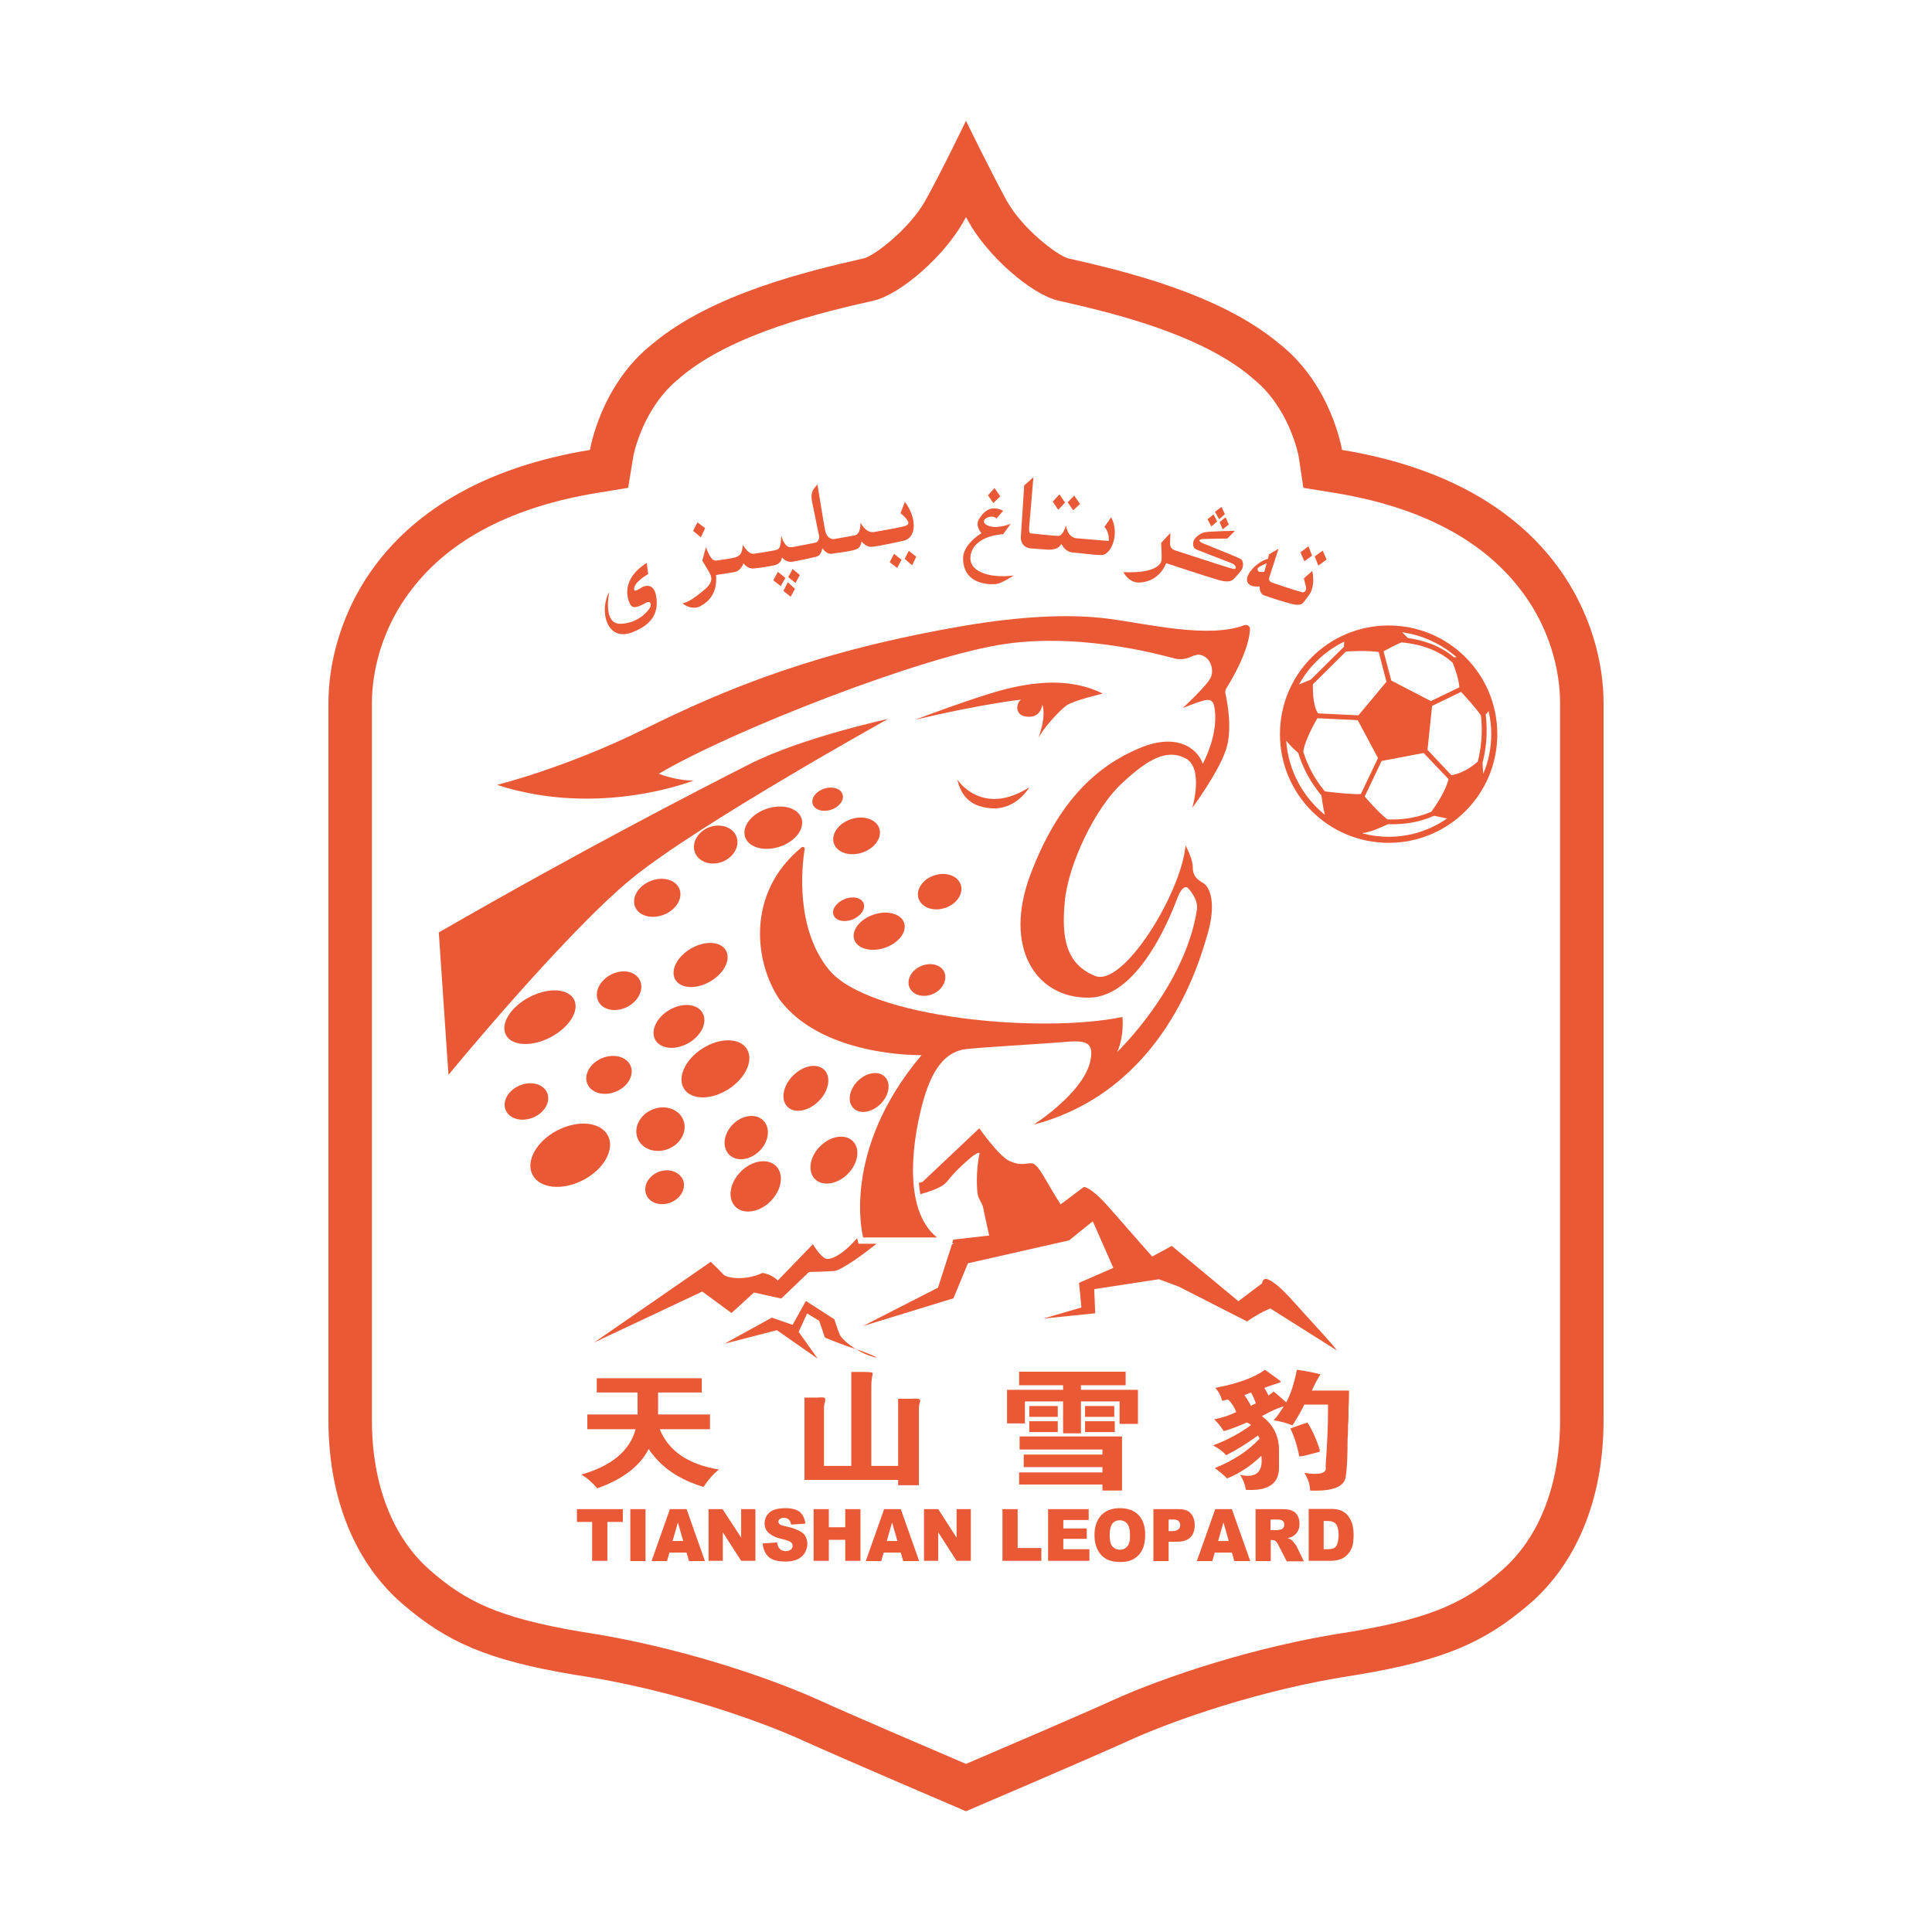 <svg version="1.1" xmlns="http://www.w3.org/2000/svg" xmlns:xlink="http://www.w3.org/1999/xlink" x="0px" y="0px"
	 viewBox="0 0 800 800" enable-background="new 0 0 800 800" xml:space="preserve">
<g>
	<path fill="#EA5935" d="M555.7,186.3c0,0-4.3-27-26-44c-24.7-20.7-64-30-87.3-35.3c-4.3-1-19.1-12.2-25.6-24S400,50,400,50
		s-10.2,21.2-16.8,33s-21.2,23-25.6,24c-23.3,5.3-62.7,14.7-87.3,35.3c-21.7,17-26,44-26,44C155,201,136,259.7,136,291s0,263,0,297
		s12,60,30.5,76s35.5,23.5,71.5,29.5c40.5,6,77.5,19.5,94,27s68,29.5,68,29.5s51.5-22,68-29.5s53.5-21,94-27c36-6,53-13.5,71.5-29.5
		s30.5-42,30.5-76s0-265.7,0-297S645,201,555.7,186.3z M646,588c0,26.7-8.6,48.8-24.3,62.4c-14.4,12.5-27.5,19.5-62.5,25.3
		c-39.7,5.9-77.9,19-98.6,28.4c-12.5,5.7-45.9,20-60.6,26.3c-14.7-6.3-48.1-20.6-60.6-26.3c-20.7-9.4-59-22.5-98.6-28.4
		c-35-5.9-48.1-12.8-62.5-25.3C162.6,636.8,154,614.7,154,588V291c0-7.8,1.6-28,16.9-47.5c15.9-20.4,41.6-33.7,76.4-39.4l12.8-2.1
		l2.1-12.8c0-0.2,3.7-20.4,19.3-32.7l0.2-0.2l0.2-0.2c21.9-18.4,59.6-27,79.8-31.6c11.3-2.6,29.4-18.6,37.3-32.8
		c0.3-0.6,0.7-1.2,1-1.8c0.3,0.6,0.7,1.2,1,1.8c7.9,14.3,26,30.2,37.3,32.8c20.2,4.6,57.9,13.2,79.8,31.6l0.2,0.2l0.2,0.2
		c15.2,11.9,19.1,31.5,19.3,32.8l1.9,12.7l13,2.1c34.8,5.7,60.5,19,76.4,39.4C644.4,263,646,283.2,646,291V588z"/>
	<path fill="#EA5935" d="M339.2,546.9l2.4,7c0,0,7.8,3.2,12.4,4.6c0.2,0,0.3,0.1,0.5,0.2c-3.6-2.2-6.2-4.8-6.7-5.9
		c-0.9-2-2.3-6.5-2.3-6.5l-11.8-7.6l-5.5,9.9l-8.6-3L300,556.4l21.7-5.6l16.9,11.8l-7.9-11.1l3.5-7.6L339.2,546.9z"/>
	<path fill="#EA5935" d="M354.6,558.7c2.5,1.6,5.5,2.9,8.5,3.5C363.9,562.4,359.1,560.1,354.6,558.7z"/>
	<path fill="#EA5935" d="M261.7,363.7c27.3-22.3,106-66,106-66s-35.7,7.7-57.3,18.7c-21.7,11-69.7,35.7-128.7,69.7l4,59
		C185.7,445,234.3,386,261.7,363.7z"/>
	<path fill="#EA5935" d="M287.2,323.2c-7.1,0.1-14.4-2.8-14.4-2.8c30-17.8,109.7-49,143.7-53.8s68.2,5.8,70.5,6.2s4.4-0.1,5.3-0.5
		s2.9-1.3,4.3-1.2c4.3,0.5,6.3,5.8,4.8,9.3s-11.7,12.8-11.7,12.8c9.5-3.7,11.8-4.7,13-1.2c2.5,11.5-4.7,24.3-4.7,24.3
		c-1.2-4.5-8.8-13.8-26.2-6.5c-17.3,7.3-33.3,21.3-45,52s2.3,51.7,24.2,51.3c21.8-0.3,35.2-37.9,36.8-41.9s3.4-4.3,4.1-3.5
		s4.4,4.8,3.7,9.1c-5,32-33,58.8-33,58.8c3-6.5,2.2-14.5,2.2-14.5c-33.8,7-105,0.5-121.5-19.5c-14-17-11.3-42.7-10.1-50
		c0.1-0.7-0.7-1.2-1.3-0.7c-23.2,19-19.4,47.8-9.1,63c18,24,58.8,23,58.8,23c-33.8,40-24.2,75.5-24.2,75.5H388
		c-15-12-9.7-42.8-5.5-57.3s10.3-19.8,17.5-20.7c7.2-0.8,34-2.3,41.5-3s9.8,0.5,10.3,3.5c1.5,14.8-23.8,30.8-23.8,30.8
		c53.7-14.2,68.5-66.7,72.1-79.2s0.9-19.2-1.8-20.8s-4.4-3-4.4-6.6s-3-9-3-9c-1.8,19.8-25.8,58.8-37.5,54s-14-15.2-12.5-30.8
		s12.5-38.5,23.5-48.8s18.8-14.5,26.5-10.5s2.8,20.5,2.8,20.5s10.8-14.5,14-24.2c2.7-8.2,0.5-19.8-0.3-23.2c-0.1-0.7,0-1.4,0.3-1.9
		c8.1-13.1,9.7-20.9,9.9-24.6c0.1-1.3-1.2-2.2-2.4-1.7c-14.9,5.6-40.1-0.6-56.2-2.7c-17-2.2-37.5-0.8-59,2.8
		c-62,10.5-100,26.5-133,42.8S205.8,325,205.8,325C248.2,338.8,287.2,323.2,287.2,323.2z"/>
	<path fill="#EA5935" d="M441.8,292c3-2,14.8-4.8,14.8-4.8c-13.5-6.8-29-4.8-41.5-1.5C402.7,289,379,298,379,298
		c28.5-6.7,43.8-8.3,43.8-8.3c-1.8,1.3-2.7,5.5,1,6.8c7.3,1.8,7.8-4.8,7.8-4.8c1.8,5.5-1.7,14-1.7,14
		C431.8,301.8,438.8,294,441.8,292z"/>
	<path fill="#EA5935" d="M410.5,334.7c10.5,0.7,15.7-8.7,15.7-8.7c-19.7,12.5-29.8-3.2-29.8-3.2C397.5,327.3,400,334,410.5,334.7z"
		/>
	
		<ellipse transform="matrix(0.887 -0.461 0.461 0.887 -193.981 162.593)" fill="#EA5935" cx="236.1" cy="478.7" rx="17.6" ry="11.6"/>
	
		<ellipse transform="matrix(0.887 -0.461 0.461 0.887 -169.055 150.405)" fill="#EA5935" cx="223.6" cy="421.5" rx="15.9" ry="9.4"/>
	<path fill="#EA5935" d="M252.9,403.6c-4.7,2.5-7,7.4-5.1,11.1s7.3,4.6,12,2.2c4.7-2.5,7-7.4,5.1-11.1S257.7,401.1,252.9,403.6z"/>
	
		<ellipse transform="matrix(0.925 -0.38 0.38 0.925 -156.875 116.784)" fill="#EA5935" cx="217.8" cy="456.3" rx="9.3" ry="7.2"/>
	
		<ellipse transform="matrix(0.925 -0.38 0.38 0.925 -150.141 128.941)" fill="#EA5935" cx="252" cy="445.3" rx="9.7" ry="7.5"/>
	
		<ellipse transform="matrix(0.925 -0.38 0.38 0.925 -157.081 138.707)" fill="#EA5935" cx="273.3" cy="467.8" rx="10.2" ry="8.8"/>
	
		<ellipse transform="matrix(0.707 -0.707 0.707 0.707 -242.596 356.519)" fill="#EA5935" cx="309.1" cy="471.1" rx="10" ry="7.8"/>
	
		<ellipse transform="matrix(0.707 -0.707 0.707 0.707 -255.714 365.2)" fill="#EA5935" cx="313" cy="491.3" rx="11.9" ry="8.7"/>
	
		<ellipse transform="matrix(0.707 -0.707 0.707 0.707 -238.532 384.938)" fill="#EA5935" cx="345.4" cy="480.4" rx="11.1" ry="8.1"/>
	
		<ellipse transform="matrix(0.707 -0.707 0.707 0.707 -220.942 368.012)" fill="#EA5935" cx="333.8" cy="450.7" rx="10.8" ry="7.5"/>
	
		<ellipse transform="matrix(0.707 -0.707 0.707 0.707 -214.469 387.049)" fill="#EA5935" cx="360" cy="452.4" rx="9.2" ry="6.7"/>
	<path fill="#EA5935" d="M272.6,485.3c-4.2,1.7-6.4,5.9-5,9.4s6,4.9,10.2,3.2c4.2-1.7,6.4-5.9,5-9.4
		C281.3,485.1,276.7,483.6,272.6,485.3z"/>
	
		<ellipse transform="matrix(0.843 -0.538 0.538 0.843 -191.57 228.832)" fill="#EA5935" cx="296.2" cy="442.6" rx="15.4" ry="10"/>
	<path fill="#EA5935" d="M285.1,431.9c5.4-3.1,8-8.7,5.8-12.5s-8.3-4.4-13.7-1.2c-5.4,3.1-8,8.7-5.8,12.5
		C273.6,434.4,279.7,435,285.1,431.9z"/>
	<ellipse transform="matrix(0.866 -0.5 0.5 0.866 -160.925 198.58)" fill="#EA5935" cx="290.1" cy="399.6" rx="12.1" ry="7.9"/>
	
		<ellipse transform="matrix(0.928 -0.372 0.372 0.928 -118.793 127.908)" fill="#EA5935" cx="272.2" cy="371.9" rx="9.9" ry="7.5"/>
	<path fill="#EA5935" d="M293.5,342.6c-4.7,1.9-7.3,6.6-5.7,10.5c1.6,3.9,6.7,5.6,11.4,3.7c4.7-1.9,7.3-6.6,5.7-10.5
		C303.3,342.4,298.2,340.8,293.5,342.6z"/>
	
		<ellipse transform="matrix(0.95 -0.312 0.312 0.95 -90.936 116.974)" fill="#EA5935" cx="320.2" cy="342.8" rx="12.3" ry="8.3"/>
	
		<ellipse transform="matrix(0.95 -0.312 0.312 0.95 -86.142 123.402)" fill="#EA5935" cx="342.7" cy="331" rx="6.5" ry="4.6"/>
	
		<ellipse transform="matrix(0.95 -0.312 0.312 0.95 -90.285 127.899)" fill="#EA5935" cx="354.7" cy="346.2" rx="9.9" ry="7.3"/>
	<path fill="#EA5935" d="M366.3,392.5c5.7-1.9,9.3-6.5,8.1-10.3s-6.9-5.4-12.6-3.5s-9.3,6.5-8.1,10.3S360.6,394.4,366.3,392.5z"/>
	
		<ellipse transform="matrix(0.95 -0.312 0.312 0.95 -95.765 139.78)" fill="#EA5935" cx="389.1" cy="369.3" rx="9.2" ry="7.1"/>
	<path fill="#EA5935" d="M357.6,374c-0.9-2.3-4.5-3.1-7.9-1.7s-5.5,4.4-4.5,6.7c0.9,2.3,4.5,3.1,7.9,1.7S358.5,376.3,357.6,374z"/>
	<path fill="#EA5935" d="M376.7,409.1c1.5,3.1,5.8,4.2,9.8,2.4c3.9-1.8,5.9-5.9,4.5-9s-5.8-4.2-9.8-2.4
		C377.2,401.9,375.2,405.9,376.7,409.1z"/>
	<path fill="#EA5935" d="M261.6,261.9c10.5-3.9,11-10.5,10-15.5s-4.6-3.9-5.8-3.2s-3,2-3.2,1c-0.5-3,5.8-6.5,5.8-6.5l-0.6-4.6
		c-10.8,6.8-8.1,14.9-6.8,17.2c1.2,2.3,4.2,0.5,6.5-0.7s2.1,1.2,1.7,1.9c-0.4,0.8-4.3,6.5-12.1,6.8s-4.8-13.2-4.8-13.2
		C248,252.6,251.1,265.8,261.6,261.9z"/>
	<polygon fill="#EA5935" points="292,218.7 288.8,216.3 287,219.8 290.2,222.5 	"/>
	<path fill="#EA5935" d="M289.8,251.1c3.5-1.8,7.3-5.2,6.7-13c0,0,5.6-0.9,7.6-1.2s3.5-2.5,3.7-3.7c0,0,1.7,2.4,4.2,2.2
		s7.4-1,8.9-1.4s2.6-1.3,2.9-3.2c0,0,1.6,2.2,4.2,1.8c2.7-0.4,8.4-1.7,9.7-2s2.3-1,2.8-3.6c0,0,1.8,2.6,3.8,2.3s6.9-0.9,8.8-1.4
		s3.1-0.8,3.7-3.7c0,0,1.8,2.6,4.6,2.2c2.8-0.3,11.1-2.1,13.1-2.6c4.8-1.2,5.4-9,0.2-16l-1.8,4.7c0,0,1.9,1.5,2.8,2.9
		c0.8,1.4,0.8,2.1-2.5,2.8c-3.2,0.7-9.6,1.8-11.3,2.1s-3.8-0.6-5.6-3.9c0,0,0.3,4.8-2.4,5.3s-7.2,1.3-8.4,1.5s-3.2-0.5-3.8-3.4
		s-3.2-19.2-3.2-19.2s-1.9,1.9-2.2,3.2s-0.5,1.9,0.2,5.2s2.3,11.4,2.6,12.5s-0.1,2.9-1.4,3.2s-8.2,1.6-9.4,1.8s-3.1,0.6-4.8-4.6
		c0,0-0.1,2.6-0.4,3.9s-0.9,1.8-2.4,2.1s-6.9,1.2-7.9,1.3s-2.4,0.8-5.2-3.5c0,0-0.2,1.9-0.6,3s-1.6,1.9-2.9,2.2s-5.8,1-7.3,1.2
		s-2.6-0.6-4.5-5.5l-1.5,5.6c0,0,2.2,3.5,3,5s1.8,3.7-2,6.9s-6.6,5.2-9.1,5.7C282.4,249.8,286.2,252.9,289.8,251.1z"/>
	<polygon fill="#EA5935" points="320.2,240.3 323.3,242.7 325.2,239.3 322.1,236.8 	"/>
	<polygon fill="#EA5935" points="331.2,238.1 328.2,235.6 326.4,239 329.4,241.4 	"/>
	<polygon fill="#EA5935" points="329.2,243.8 326.2,241.1 324.4,244.7 327.4,247.1 	"/>
	<polygon fill="#EA5935" points="371.5,235.2 373.3,231.8 370.2,229.3 368.4,232.8 	"/>
	<polygon fill="#EA5935" points="374.6,231.4 377.7,234.1 379.4,230.5 376.3,228.1 	"/>
	<polygon fill="#EA5935" points="414.2,205.5 411.8,202.1 409.1,205.1 411.3,208.3 	"/>
	<path fill="#EA5935" d="M412.6,241.8c2.6-0.4,7.1-3.5,7.1-3.5c-10.1,1.3-19.7-1.7-17.6-9.2c2.1-7.6,13.3-7.9,13.3-7.9l3.1-4.3
		c0,0-5.1,2.1-8.7,1s-2.6-3.2-0.4-3.8s3.2,0.6,3.2,0.6l2.8-3.2c-5.3-2.7-8.2,0.6-10,3.4c-1.8,2.8,1,5.9,1,5.9
		c-2.5,1.5-7.4,5.4-7.6,10.1C398.6,242.2,410,242.2,412.6,241.8z"/>
	<path fill="#EA5935" d="M427,227.1c2.2,0.1,4.8,0.4,6.9,0.5c2.2,0.1,4.6-0.4,5.6-2.4c0,0,1.4,3.4,4.9,3.6c3.5,0.2,8.2,1.1,11.9,1
		c3.8-0.1,7.5-8.8,3.8-15.6l-2.8,4c0,0,2.1,1.8,1.8,5.8c0,0-9.8-0.8-13.2-1.1s-4.3-3.8-4.5-5.4c0,0-1.1,4.4-3.2,4.4s-10.3-1-11.2-1
		c-0.9,0-1-1.3-0.8-3.2s1.7-20.1,1.7-20.1l-3.8,3.4c0,0-1.2,18.3-1.4,21.5C422.7,225.6,424.8,227,427,227.1z"/>
	<polygon fill="#EA5935" points="441,208.1 438.7,204.7 435.9,207.7 438.2,211.1 	"/>
	<polygon fill="#EA5935" points="447.2,208.7 444.8,205.2 442.1,208 444.4,211.3 	"/>
	<path fill="#EA5935" d="M472.1,241.2c4.6-0.3,8.7-2.9,10.8-8c0,0,18.8,6.2,21.8,7s5,0.9,6.4-0.7c1.4-1.6,2.3-2.5,3-3.5
		s1.1-3.7-0.5-4.6c-1.6-0.9-15.3-6.3-16.1-6.7s-1.6-1.4,0.6-1.5s10.1-0.2,10.1-0.2l3.2-3.2c0,0-10.7,0.2-12.5,0.6
		c-1.8,0.3-4.7,2.4-4.8,4.2c-0.2,1.8,0.2,2.6,2.2,3.3c1.9,0.8,12.8,4.9,14.1,5.5s2.2,2.6,0,2.1s-22.2-7.1-23.8-7.6s-2.2-1.6-2.1-3.2
		c0.1-1.7,0.1-4,0.1-4l-3.8,4.1c0,0,0.3,4.6,0.2,6.9s-3.4,5.8-15.8,5.2C465.2,237,467.5,241.6,472.1,241.2z"/>
	<polygon fill="#EA5935" points="507.2,212.9 505.8,209.9 503.1,211.9 504.8,215 	"/>
	<polygon fill="#EA5935" points="506.3,219.2 508.8,217.2 507.5,214.2 505,216.2 	"/>
	<polygon fill="#EA5935" points="504,215.9 502.5,213 500,215 501.6,218 	"/>
	<polygon fill="#EA5935" points="543.3,230.1 541.8,226.2 538.5,228.7 540.1,232.4 	"/>
	<polygon fill="#EA5935" points="549.3,231.7 547.7,228 544.4,230.4 545.9,234.2 	"/>
	<path fill="#EA5935" d="M521.6,242.8c0,0-0.3,2.8,1.8,3.7c2.1,0.8,8.4,2.8,10.8,3.4c2.3,0.7,4.5,0.8,5.4-0.3s2.4-3.1,3-4.1
		s1.8-4.3,0.8-9.1l-3.5,3.1c0,0,0.7,2.7,0.9,3.6c0.2,0.9-0.2,2.5-1.8,2.1s-10.8-3.4-12.1-3.9s-1.7-1.2-1.2-2.6s3.7-11.5,3.7-11.5
		l-4,2.4l-0.3,1.8c0,0-3.8,0.7-7.2,5C514.6,240.6,516.9,243.4,521.6,242.8z M521.1,235c0.8-0.7,3.4-1.8,3.4-1.8s-0.9,3.6-1,3.6
		s-1.5,0.1-2,0S520.2,235.6,521.1,235z"/>
	<path fill="#EA5935" d="M291.3,615.7c2-3,4.1-5.4,6.4-7.2c-12.7-2.1-20.9-7.7-24.5-16.7H294v-6.1h-21.5v-9.1h18.1v-5.9h-43.5v5.9
		H264v9.1h-20.8v6.1h20c-2.4,8.9-9.9,15.2-22.5,18.8c2.6,1.5,4.8,3.5,6.6,5.7c10.6-3.8,17.7-9.2,21.3-16.3
		C273.5,607.4,281,612.6,291.3,615.7z"/>
	<path fill="#EA5935" d="M377.1,579.2h-5.2V607h-11.1v-33c0-2,0.2-3.6,0.5-4.7c0-0.3,0-0.5,0-0.6c0.2-0.4-1-0.6-3.4-0.6h-5.4V607
		h-11.3v-24c0-1,0.2-1.9,0.5-2.8c0-0.6,0-0.9,0-1.1c0-0.4-1.1-0.6-3.2-0.4h-5.4v34.1h38.8v2.2h8.6v-31.5c0-1.3,0.2-2.4,0.5-3.2
		c0-0.3,0-0.5,0-0.6C381,579.2,379.7,579,377.1,579.2z"/>
	<rect x="426.2" y="582.2" fill="#EA5935" width="11.8" height="4.5"/>
	<rect x="449.3" y="588.5" fill="#EA5935" width="12.3" height="4.5"/>
	<rect x="426.2" y="588.5" fill="#EA5935" width="11.8" height="4.5"/>
	<polygon fill="#EA5935" points="464.6,617.2 464.6,594.8 422.2,594.8 422.2,600.2 456.5,600.2 456.5,602.3 423.9,602.3 
		423.9,607.5 456.5,607.5 456.5,609.7 422,609.7 422,614.7 456.5,614.7 456.5,617.2 	"/>
	<rect x="449.3" y="582.2" fill="#EA5935" width="12.1" height="4.5"/>
	<polygon fill="#EA5935" points="471.2,575.5 447.6,575.5 447.6,573.6 466.1,573.6 466.1,568 422,568 422,573.6 440.2,573.6 
		440.2,575.5 417,575.5 417,589.4 424.4,589.4 424.4,580.3 440.2,580.3 440.2,593.5 447.6,593.5 447.6,580.3 463.6,580.3 
		463.6,589.6 471.2,589.6 	"/>
	<path fill="#EA5935" d="M557.3,611c0.5-3.4,0.7-8.4,0.7-15c0.2-2.7,0.2-4.7,0.2-6c0.2-1.6,0.2-3.9,0.2-7.1c0.2-3.1,0.2-5.5,0.2-7.1
		h-15.4c0.2-0.3,0.4-0.8,0.7-1.5c1.1-2.3,2.1-4,2.9-5.2c-2.6-0.7-5.9-1.4-9.8-1.9c-1.1,5.7-2.6,10.2-4.4,13.5
		c-4.1-3.7-5.9-5.2-5.4-4.3l-2,1.5c0-0.1-0.1-0.4-0.2-0.6c-0.7-1.3-1.1-2.1-1.5-2.6c1.5-0.6,3.1-1.1,4.9-1.7c1.3-0.4,2-0.7,2-0.9
		c-0.2-0.3-2.4-1.9-6.6-4.9c-4.2,3.1-11.1,5.7-20.6,7.5c1.3,1.3,2.3,3.1,2.9,5.4c1-0.3,1.8-0.5,2.4-0.6c1.5,1.4,2.6,3.1,3.4,5.2
		c-2.6,1.3-5.6,2.3-9.1,3c1.6,1.6,2.9,3.2,3.9,4.9c2.6-0.7,5.8-1.9,9.6-3.6c0.7,0.3,1.2,0.6,1.7,1.1c-4.6,3.4-9.8,6.2-15.7,8.4
		c2.6,1.4,4.4,2.8,5.4,4.1c4.7-2.4,9.1-5.2,13.2-8.2l0.7,1.3c-4.9,5.2-11.1,9.2-18.6,12.2c2.3,1.7,4,3.1,5.1,4.3
		c5.2-2.1,10-5.3,14.2-9.4c0.8,6.7-2.1,9.4-8.8,7.9c1.3,2,2.1,4.1,2.4,6.2c9.5,0.6,14-2.7,13.7-9.9v-7.3c-0.2-5.4-2.5-9.9-7.1-13.3
		c3.6-2,6.6-3.4,9.1-4.1c-1.6,2.6-3,4.5-4.2,5.8c2.6,0.4,5.2,1.1,7.8,2.1c0.2-0.3,0.4-0.6,0.7-1.1c1.8-2.9,3.2-5.4,4.2-7.5h9.8v3.2
		c0,5.2-0.3,12.7-1,22.5c0.7,2.7-2.3,3.6-8.8,2.6c1.5,2.3,2.3,4.7,2.4,7.3C552.2,617.6,557,615.5,557.3,611z M518.6,581.8
		c-0.3,0.1-0.6,0.3-0.7,0.4c0-0.1-0.1-0.4-0.2-0.6c-1-1.9-1.8-3.1-2.4-3.9l2.7-1.1c0.8,1.4,1.5,2.9,2,4.5
		C519.6,581.3,519.2,581.5,518.6,581.8z"/>
	<path fill="#EA5935" d="M541.4,589.1c-0.7,0.1-3,0.9-7.1,2.4c1.6,3.3,2.9,7.2,3.7,11.6c1.5-0.1,3.4-0.6,5.9-1.3
		c1.1-0.3,2-0.5,2.4-0.6c0.3-0.4,0.2-1.1-0.2-1.9v-0.2C544.7,595.1,543.2,591.8,541.4,589.1z"/>
	<polygon fill="#EA5935" points="238.9,630.2 245.2,630.2 245.2,646.3 251.5,646.3 251.5,630.2 257.9,630.2 257.9,624.9 
		238.9,624.9 	"/>
	<rect x="261" y="624.9" fill="#EA5935" width="6.3" height="21.5"/>
	<path fill="#EA5935" d="M277.4,624.9l-7.6,21.5h6.4l1-3.5h7.1l1,3.5h6.6l-7.6-21.5H277.4z M278.5,638.1l2.2-7.7l2.2,7.7H278.5z"/>
	<polygon fill="#EA5935" points="306.9,636.7 299.2,624.9 293.4,624.9 293.4,646.3 299.3,646.3 299.3,634.5 306.9,646.3 
		312.8,646.3 312.8,624.9 306.9,624.9 	"/>
	<path fill="#EA5935" d="M330.8,633.8c-1.2-0.6-3.1-1.3-5.9-1.9c-1.1-0.2-1.8-0.5-2.1-0.8c-0.3-0.3-0.5-0.6-0.5-0.9
		c0-0.5,0.2-0.9,0.6-1.2s0.9-0.5,1.6-0.5c0.9,0,1.6,0.2,2.1,0.7s0.8,1.1,1,2.1l5.9-0.4c-0.3-2.2-1.1-3.8-2.4-4.9
		c-1.4-1-3.3-1.5-5.9-1.5c-2.1,0-3.8,0.3-5,0.8s-2.1,1.3-2.7,2.3s-0.9,2-0.9,3.1c0,1.7,0.6,3.1,1.8,4.1c1.2,1.1,3.1,2,5.9,2.6
		c1.7,0.4,2.7,0.8,3.2,1.2s0.7,0.9,0.7,1.5s-0.2,1.1-0.7,1.5s-1.2,0.7-2.1,0.7c-1.2,0-2.1-0.4-2.8-1.3c-0.4-0.5-0.7-1.3-0.8-2.3
		l-6,0.4c0.2,2.2,0.9,4,2.3,5.4s3.7,2.1,7.2,2.1c2,0,3.6-0.3,4.9-0.9c1.3-0.6,2.3-1.5,3-2.6c0.7-1.2,1.1-2.4,1.1-3.8
		c0-1.2-0.3-2.2-0.8-3.2S332,634.4,330.8,633.8z"/>
	<polygon fill="#EA5935" points="350,632.4 343.2,632.4 343.2,624.9 336.9,624.9 336.9,646.3 343.2,646.3 343.2,637.6 350,637.6 
		350,646.3 356.3,646.3 356.3,624.9 350,624.9 	"/>
	<path fill="#EA5935" d="M366.1,624.9l-7.6,21.5h6.4l1-3.5h7.1l1,3.5h6.6l-7.6-21.5H366.1z M367.2,638.1l2.2-7.7l2.2,7.7H367.2z"/>
	<polygon fill="#EA5935" points="396.1,636.7 388.5,624.9 382.6,624.9 382.6,646.3 388.5,646.3 388.5,634.5 396.1,646.3 402,646.3 
		402,624.9 396.1,624.9 	"/>
	<polygon fill="#EA5935" points="421.4,624.9 415.1,624.9 415.1,646.3 431.2,646.3 431.2,641 421.4,641 	"/>
	<polygon fill="#EA5935" points="440.3,637.2 450,637.2 450,632.9 440.3,632.9 440.3,629.4 450.8,629.4 450.8,624.9 434,624.9 
		434,646.3 451.1,646.3 451.1,641.5 440.3,641.5 	"/>
	<path fill="#EA5935" d="M463.7,624.5c-3.3,0-5.9,1-7.7,2.9c-1.8,2-2.8,4.7-2.8,8.2c0,2.5,0.5,4.6,1.4,6.3s2.1,2.9,3.6,3.7
		s3.4,1.2,5.7,1.2c2.3,0,4.1-0.4,5.6-1.3c1.5-0.9,2.7-2.1,3.5-3.8c0.8-1.6,1.2-3.7,1.2-6.2c0-3.5-0.9-6.1-2.7-8.1
		C469.7,625.5,467.1,624.5,463.7,624.5z M466.8,640.3c-0.7,0.9-1.8,1.4-3.1,1.4c-1.3,0-2.3-0.5-3.1-1.4c-0.8-0.9-1.1-2.5-1.1-4.7
		s0.4-3.8,1.1-4.7s1.8-1.4,3-1.4c1.3,0,2.4,0.5,3.1,1.4c0.8,0.9,1.2,2.4,1.2,4.4C468,637.8,467.6,639.4,466.8,640.3z"/>
	<path fill="#EA5935" d="M488,624.9h-10.4v21.5h6.3v-8h3.4c2.5,0,4.4-0.6,5.6-1.8s1.8-2.9,1.8-5.1c0-2.1-0.6-3.7-1.7-4.9
		C492,625.4,490.3,624.9,488,624.9z M487.9,633.3c-0.5,0.4-1.3,0.7-2.5,0.7h-1.5v-4.8h1.8c1.2,0,2,0.2,2.4,0.7s0.6,1,0.6,1.7
		C488.7,632.3,488.4,632.9,487.9,633.3z"/>
	<path fill="#EA5935" d="M503.2,624.9l-7.6,21.5h6.4l1-3.5h7.1l1,3.5h6.6l-7.6-21.5H503.2z M504.4,638.1l2.2-7.7l2.2,7.7H504.4z"/>
	<path fill="#EA5935" d="M535.8,638.8c-0.4-0.6-0.8-1-1-1.1c-0.3-0.3-0.9-0.5-1.6-0.8c0.9-0.2,1.7-0.5,2.2-0.8
		c0.8-0.5,1.5-1.2,2-2.1c0.5-0.9,0.7-1.9,0.7-3.1c0-1.4-0.3-2.5-0.9-3.5c-0.6-1-1.5-1.6-2.5-2s-2.5-0.5-4.4-0.5h-10.4v21.5h6.3v-8.7
		h0.6c0.6,0,1.1,0.2,1.5,0.5c0.3,0.3,0.7,0.8,1.1,1.7l3.4,6.6h7.1l-3-6.2C536.6,639.8,536.3,639.4,535.8,638.8z M531.4,632.6
		c-0.3,0.4-0.6,0.6-1,0.7c-0.8,0.2-1.4,0.3-1.7,0.3h-2.6v-4.4h2.8c1.1,0,1.9,0.2,2.3,0.6s0.6,0.9,0.6,1.6
		C531.8,631.8,531.7,632.2,531.4,632.6z"/>
	<path fill="#EA5935" d="M558.4,627.9c-0.7-1-1.7-1.7-2.8-2.3c-1.1-0.5-2.6-0.8-4.4-0.8h-9.3v21.5h9.3c1.1,0,2.4-0.2,3.7-0.6
		c1-0.3,1.9-0.9,2.8-1.7c0.9-0.9,1.6-1.9,2.1-3.2s0.7-3,0.7-5.3c0-1.5-0.2-2.9-0.5-4.2C559.7,630.1,559.1,628.9,558.4,627.9z
		 M553.7,639.4c-0.3,0.8-0.7,1.3-1.3,1.6s-1.5,0.5-2.8,0.5h-1.5v-11.7h1.6c1.6,0,2.8,0.4,3.5,1.3s1.1,2.4,1.1,4.7
		C554.2,637.4,554,638.6,553.7,639.4z"/>
	<path fill="#EA5935" d="M575,259c-24.9,0-45,20.1-45,45s20.1,45,45,45s45-20.1,45-45S599.9,259,575,259z M603.1,272.1l-1,0.1
		c-6.2-5.3-13.9-7.3-19.1-8l-2.4-2.4C589.1,263,596.9,266.7,603.1,272.1z M580.3,266c4.9,0.4,14.3,2,21.2,8.4
		c1,2.4,2.5,6.6,2.8,10.2l-11.8,5.7l-16.4-8.5l-3.2-12.1C574.5,268.8,577.7,267.1,580.3,266z M570.9,270l3.2,12.3l-11.6,13.9
		l-16.7-0.8c-2-2.7-2.2-8.7-2.2-12l13.7-13.6C559.7,269.6,566.2,269.3,570.9,270z M556.6,265.7l-0.1,2.1l-13.7,13.6l-4.9,2
		C542.1,275.8,548.7,269.5,556.6,265.7z M532.6,306.7c1.7,2.2,4.1,4.3,5,5.1c1.3,4.4,4,10.9,9.6,17.6c0.4,3.6,1,6.4,1.4,8
		C539.5,330,533.4,319,532.6,306.7z M548.6,327.7c-5.1-6.1-7.6-12.2-8.9-16.3c0.2-4,4.7-12.2,5.8-14l16.7,0.8l8.4,15.7l-7.1,14.9
		C559.7,329,551.8,328.1,548.6,327.7z M575,346.5c-3.8,0-7.5-0.5-11-1.5c3.7-0.4,8.6-2.7,10.6-3.7c0.6,0,1.3,0,1.9,0
		c4.9,0,11.2-0.7,17.3-3.5l5.4,1.1C592.3,343.7,584,346.5,575,346.5z M592.7,336.1c-6.5,2.9-13.3,3.4-18.2,3.2
		c-3.6-2.8-7.6-7.4-9.4-9.5l7-14.7l17.4-3.3l10.3,10.8C598.7,327.4,594.6,333.5,592.7,336.1z M615.2,295.9c0.4-0.5,0.8-1,1.2-1.5
		c0.7,3.1,1.1,6.3,1.1,9.6c0,5.8-1.2,11.4-3.3,16.4c-0.2-1.7-0.3-3.6-0.3-4.6C616.1,307.5,615.7,300.1,615.2,295.9z M611.9,315.4
		c-4.7,4.1-9,5.3-10.9,5.6l-9.9-10.5l1.9-18.2l12-5.8c1.6,1.7,5.9,6.4,8.2,9.7C613.7,300.2,614,307.4,611.9,315.4z"/>
	<path fill="#EA5935" d="M290.8,534.8l12.1,8.9l9.3-8.5l11.3,2.5l11.5-11c0,0,8.1-0.2,10.4-0.4s8.3-4.4,9.9-5.5
		c1.3-0.9,6.2-4.6,7.7-5.8h-5.6h-1.9l-0.5-1.9c0,0,0-0.2-0.1-0.4c-6.5,7.5-11.4,9.1-12.9,8.5c-2.4-0.9-5.4-6-5.4-6l-14.5,15
		c-3-2.8-6.4-3.1-6.4-3.1c-7.2,3.4-14.9,2.1-16.2,0.6s-5.2-5.2-5.2-5.2L246,555.9L290.8,534.8z"/>
	<path fill="#EA5935" d="M488.2,532.8l28.2,14.4c4.6-3.4,9.6-5.4,9.6-5.4l27.6,17.4c-1.9-2.8-12-13.5-17.6-19.8s-8.6-8.6-10.9-9.6
		s-2.5,1.6-2.5,1.6l-9.8,7.4l-27.6-22.9l-8.1,4.4c0,0-9.4-10.6-17.5-19.9s-10.8-8.9-10.8-8.9l-9.6,7.2c0,0-1.9-2.8-6-9.9
		s-5.1-7.2-6.9-7.1s-4.1,1-8.4-1s-12.4-13.5-12.4-13.5L382,489.4l-1.5,0.4c0.1,1.6,0.3,3.1,0.6,4.7c8.2-2.3,10.1-4.1,11.1-5.3
		c3.7-4.8,9.3-9.5,10.2-10.2s3.4-2.5,3.2-1.2c-1.6,7-1.1,15.4-0.7,17.1s2,3.8,2.2,5.1s2.5,11.6,2.5,11.6l-14.9,1.7l-0.4,1.4l0.6,0.5
		h-0.7l-5.8,18l-31.1,15.9l37.5-11.5l6-14.5l41.9-9.5l9.8-7.9L461,525l-14.2,6.2l1,10.2L432,546l21.5-2.2l-0.4-10l26.8-4.1
		L488.2,532.8z"/>
</g>
</svg>

